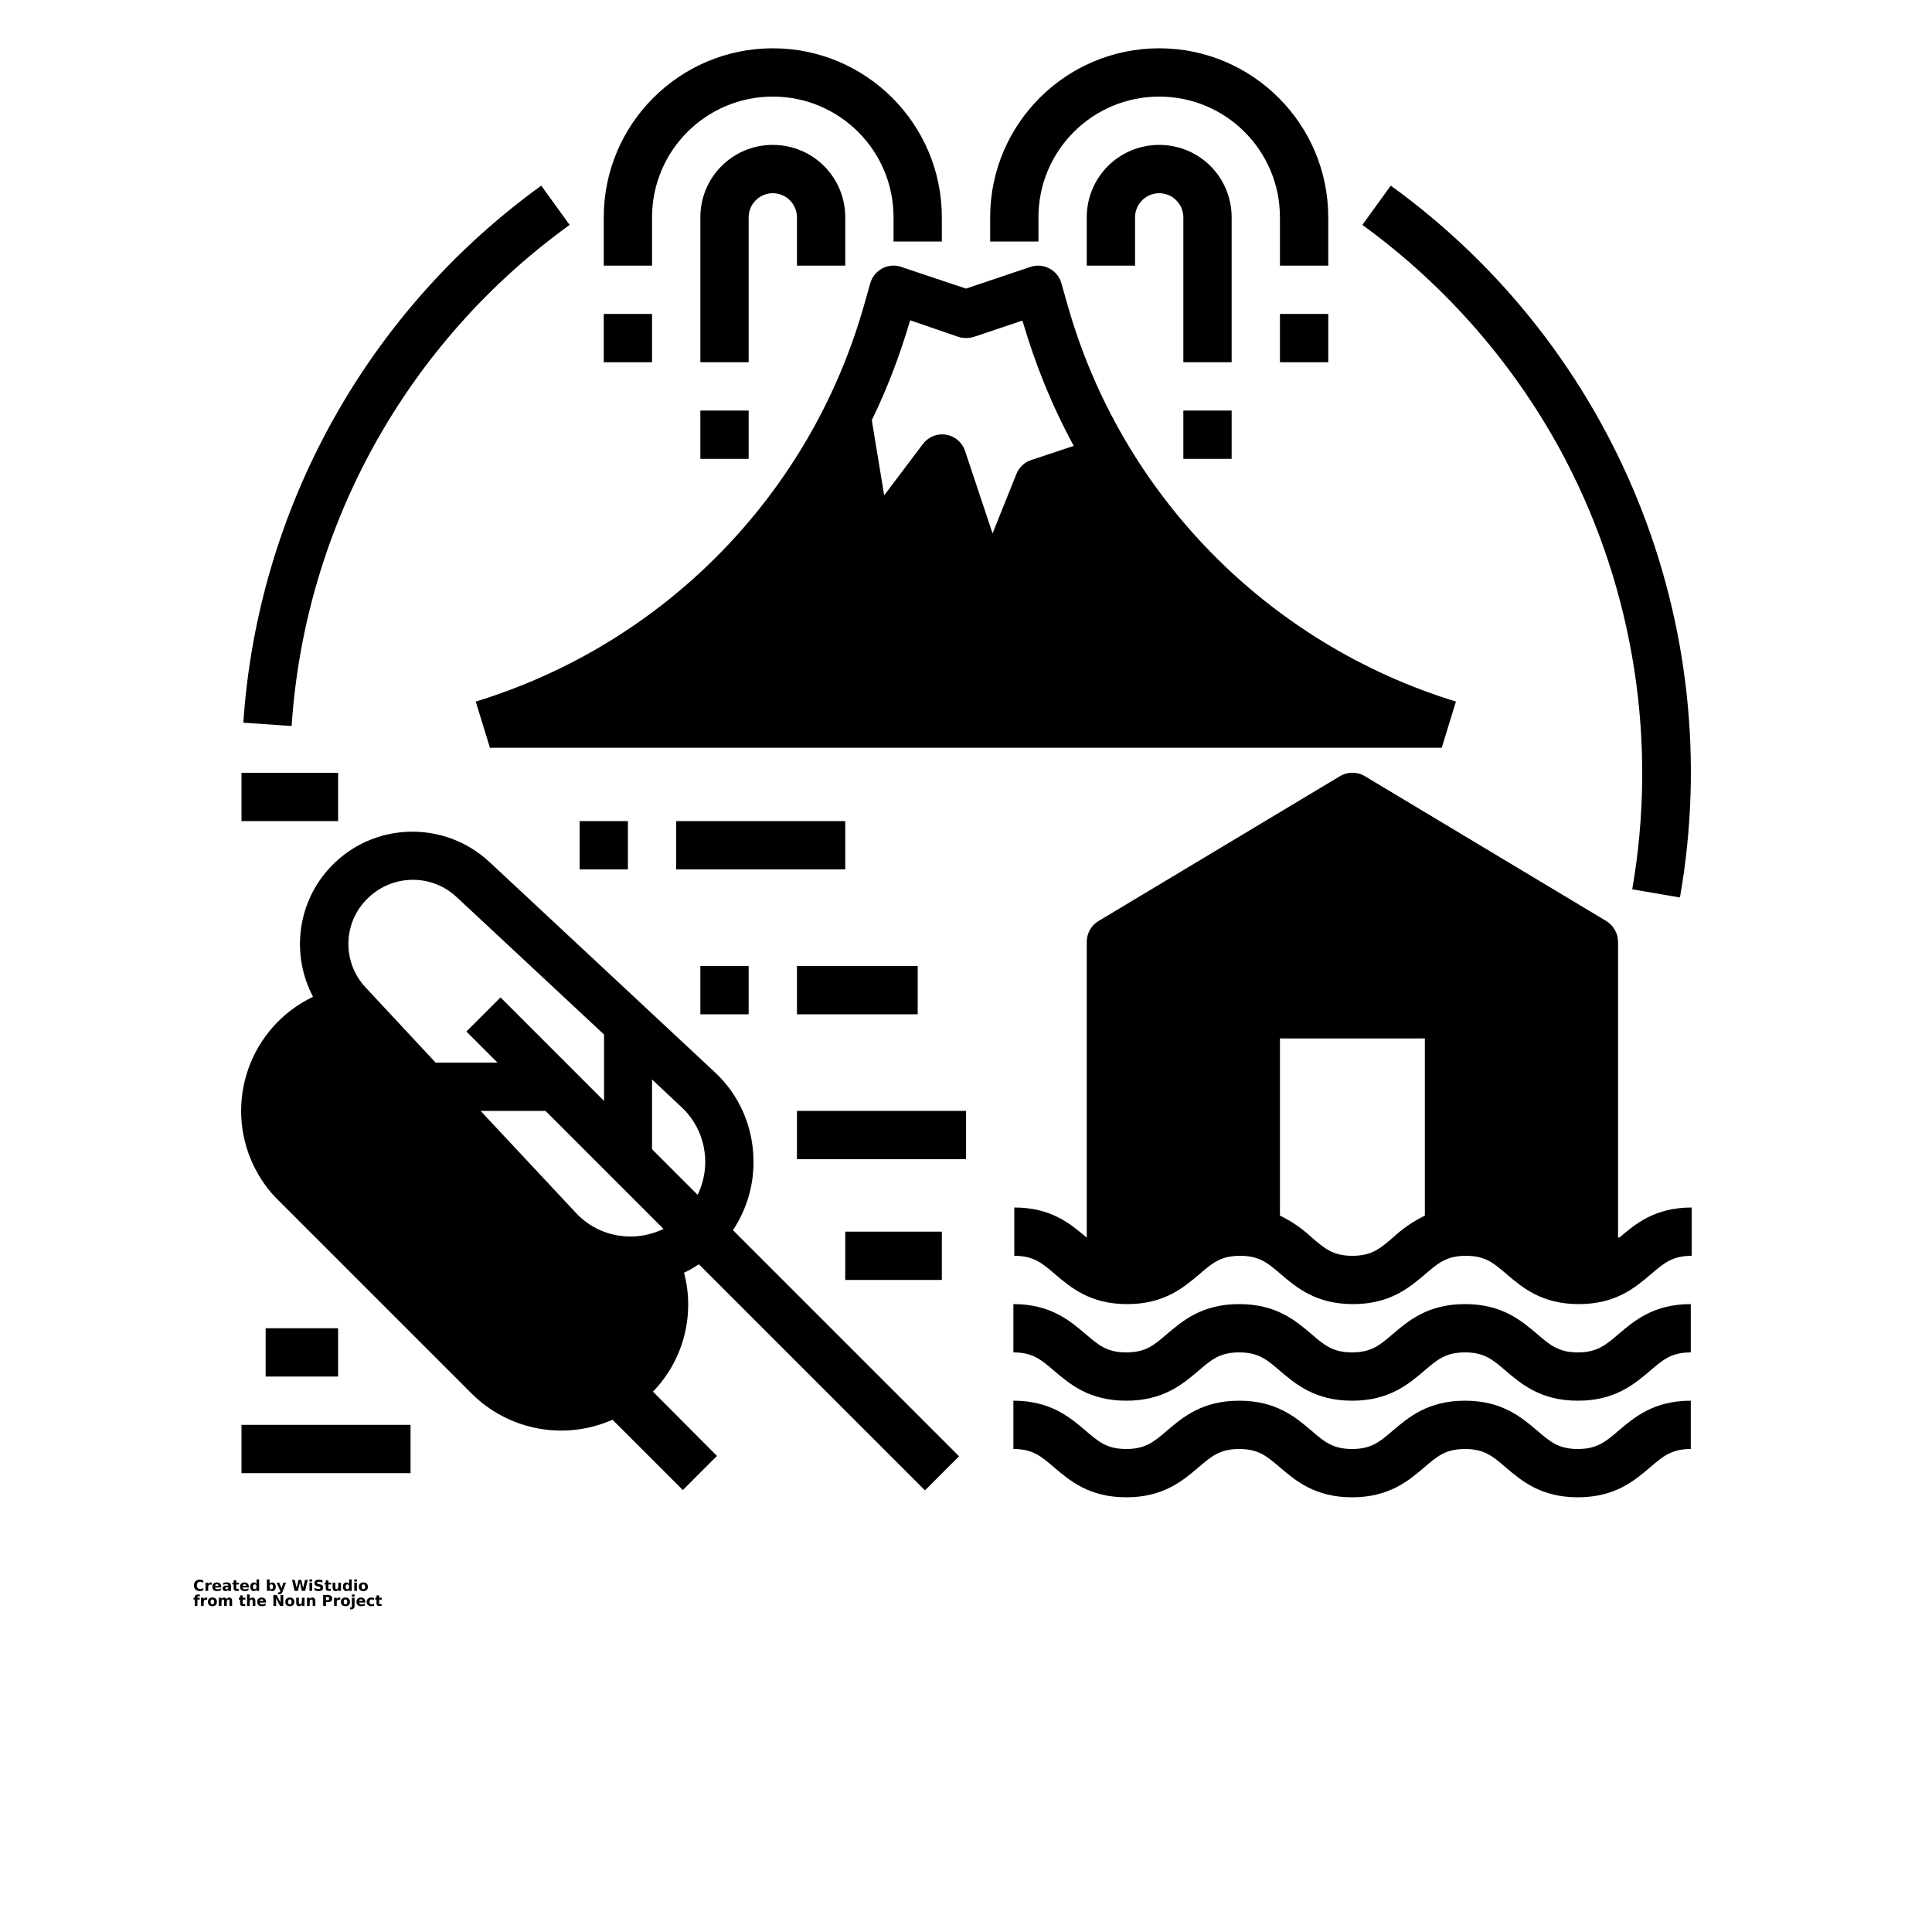 <?xml version="1.0" encoding="UTF-8"?>
<svg width="700pt" height="700pt" version="1.1" viewBox="0 0 700 700" xmlns="http://www.w3.org/2000/svg" xmlns:xlink="http://www.w3.org/1999/xlink">
 <defs>
  <symbol id="u" overflow="visible">
   <path d="m3.656-0.219c-0.188 0.094-0.387 0.168-0.594 0.219-0.199 0.051-0.406 0.078-0.625 0.078-0.668 0-1.199-0.18-1.594-0.547-0.387-0.375-0.578-0.879-0.578-1.516 0-0.645 0.191-1.148 0.578-1.516 0.395-0.375 0.926-0.562 1.594-0.562 0.219 0 0.426 0.027 0.625 0.078 0.207 0.055 0.406 0.125 0.594 0.219v0.828c-0.188-0.125-0.375-0.219-0.562-0.281-0.18-0.062-0.371-0.094-0.578-0.094-0.367 0-0.656 0.121-0.875 0.359-0.211 0.23-0.312 0.555-0.312 0.969 0 0.406 0.102 0.73 0.312 0.969 0.219 0.23 0.508 0.344 0.875 0.344 0.207 0 0.398-0.023 0.578-0.078 0.188-0.062 0.375-0.16 0.562-0.297z"/>
  </symbol>
  <symbol id="d" overflow="visible">
   <path d="m2.688-2.172c-0.086-0.039-0.168-0.07-0.25-0.094-0.086-0.02-0.168-0.031-0.25-0.031-0.25 0-0.445 0.086-0.578 0.25-0.125 0.156-0.188 0.383-0.188 0.672v1.375h-0.969v-2.984h0.969v0.484c0.113-0.195 0.25-0.336 0.406-0.422 0.164-0.094 0.359-0.141 0.578-0.141h0.109c0.039 0 0.094 0.008 0.156 0.016z"/>
  </symbol>
  <symbol id="b" overflow="visible">
   <path d="m3.438-1.5v0.266h-2.234c0.031 0.23 0.113 0.402 0.25 0.516 0.133 0.105 0.328 0.156 0.578 0.156 0.207 0 0.414-0.023 0.625-0.078 0.207-0.062 0.422-0.156 0.641-0.281v0.734c-0.219 0.094-0.445 0.164-0.672 0.203-0.23 0.039-0.453 0.062-0.672 0.062-0.543 0-0.965-0.133-1.266-0.406-0.305-0.281-0.453-0.672-0.453-1.172 0-0.477 0.145-0.859 0.438-1.141 0.301-0.281 0.707-0.422 1.219-0.422 0.469 0 0.844 0.141 1.125 0.422s0.422 0.664 0.422 1.141zm-0.969-0.328c0-0.176-0.059-0.316-0.172-0.422-0.105-0.113-0.242-0.172-0.406-0.172-0.188 0-0.34 0.055-0.453 0.156-0.117 0.105-0.188 0.25-0.219 0.438z"/>
  </symbol>
  <symbol id="k" overflow="visible">
   <path d="m1.797-1.344c-0.199 0-0.352 0.039-0.453 0.109-0.094 0.062-0.141 0.164-0.141 0.297 0 0.117 0.035 0.211 0.109 0.281 0.082 0.062 0.195 0.094 0.344 0.094 0.176 0 0.328-0.062 0.453-0.188s0.188-0.285 0.188-0.484v-0.109zm1.469-0.359v1.703h-0.969v-0.438c-0.125 0.18-0.273 0.309-0.438 0.391-0.156 0.082-0.352 0.125-0.578 0.125-0.312 0-0.57-0.086-0.766-0.266-0.188-0.188-0.281-0.422-0.281-0.703 0-0.352 0.117-0.613 0.359-0.781 0.238-0.164 0.617-0.25 1.141-0.25h0.562v-0.062c0-0.156-0.062-0.266-0.188-0.328-0.117-0.07-0.297-0.109-0.547-0.109-0.211 0-0.402 0.023-0.578 0.062-0.18 0.043-0.34 0.102-0.484 0.172v-0.719c0.195-0.051 0.398-0.086 0.609-0.109 0.207-0.031 0.414-0.047 0.625-0.047 0.539 0 0.93 0.109 1.172 0.328 0.238 0.211 0.359 0.555 0.359 1.031z"/>
  </symbol>
  <symbol id="a" overflow="visible">
   <path d="m1.5-3.844v0.859h0.984v0.672h-0.984v1.281c0 0.137 0.023 0.23 0.078 0.281 0.062 0.043 0.176 0.062 0.344 0.062h0.484v0.688h-0.812c-0.387 0-0.656-0.078-0.812-0.234s-0.234-0.422-0.234-0.797v-1.281h-0.469v-0.672h0.469v-0.859z"/>
  </symbol>
  <symbol id="e" overflow="visible">
   <path d="m2.5-2.547v-1.609h0.953v4.156h-0.953v-0.438c-0.137 0.18-0.281 0.309-0.438 0.391-0.156 0.082-0.34 0.125-0.547 0.125-0.375 0-0.684-0.145-0.922-0.438-0.23-0.289-0.344-0.672-0.344-1.141 0-0.457 0.113-0.832 0.344-1.125 0.238-0.289 0.547-0.438 0.922-0.438 0.195 0 0.375 0.043 0.531 0.125 0.164 0.086 0.316 0.215 0.453 0.391zm-0.641 1.938c0.207 0 0.363-0.07 0.469-0.219 0.113-0.156 0.172-0.379 0.172-0.672 0-0.281-0.059-0.492-0.172-0.641-0.105-0.156-0.262-0.234-0.469-0.234-0.199 0-0.355 0.078-0.469 0.234-0.105 0.148-0.156 0.359-0.156 0.641 0 0.293 0.051 0.516 0.156 0.672 0.113 0.148 0.27 0.219 0.469 0.219z"/>
  </symbol>
  <symbol id="j" overflow="visible">
   <path d="m2.047-0.609c0.207 0 0.363-0.07 0.469-0.219 0.113-0.156 0.172-0.379 0.172-0.672 0-0.281-0.059-0.492-0.172-0.641-0.105-0.156-0.262-0.234-0.469-0.234-0.199 0-0.355 0.078-0.469 0.234-0.105 0.148-0.156 0.359-0.156 0.641 0 0.293 0.051 0.516 0.156 0.672 0.113 0.148 0.27 0.219 0.469 0.219zm-0.625-1.938c0.125-0.176 0.266-0.305 0.422-0.391 0.164-0.082 0.352-0.125 0.562-0.125 0.363 0 0.664 0.148 0.906 0.438 0.238 0.293 0.359 0.668 0.359 1.125 0 0.469-0.121 0.852-0.359 1.141-0.242 0.293-0.543 0.438-0.906 0.438-0.211 0-0.398-0.043-0.562-0.125-0.156-0.082-0.297-0.211-0.422-0.391v0.438h-0.969v-4.156h0.969z"/>
  </symbol>
  <symbol id="i" overflow="visible">
   <path d="m0.062-2.984h0.953l0.812 2.016 0.688-2.016h0.953l-1.266 3.266c-0.125 0.332-0.273 0.566-0.438 0.703-0.168 0.133-0.391 0.203-0.672 0.203h-0.547v-0.641h0.297c0.164 0 0.285-0.027 0.359-0.078 0.07-0.055 0.129-0.141 0.172-0.266l0.031-0.094z"/>
  </symbol>
  <symbol id="h" overflow="visible">
   <path d="m0.156-3.984h0.984l0.703 2.891 0.672-2.891h1l0.672 2.891 0.703-2.891h0.969l-0.938 3.984h-1.188l-0.719-3.031-0.719 3.031h-1.188z"/>
  </symbol>
  <symbol id="g" overflow="visible">
   <path d="m0.453-2.984h0.969v2.984h-0.969zm0-1.172h0.969v0.781h-0.969z"/>
  </symbol>
  <symbol id="t" overflow="visible">
   <path d="m3.281-3.859v0.844c-0.219-0.102-0.434-0.176-0.641-0.219-0.211-0.051-0.406-0.078-0.594-0.078-0.25 0-0.434 0.039-0.547 0.109-0.117 0.062-0.172 0.168-0.172 0.312 0 0.105 0.035 0.188 0.109 0.25 0.082 0.055 0.227 0.102 0.438 0.141l0.438 0.094c0.445 0.094 0.758 0.23 0.938 0.406 0.188 0.18 0.281 0.438 0.281 0.781 0 0.438-0.133 0.766-0.391 0.984-0.262 0.211-0.656 0.312-1.188 0.312-0.25 0-0.508-0.027-0.766-0.078-0.25-0.039-0.508-0.109-0.766-0.203v-0.875c0.258 0.137 0.504 0.242 0.734 0.312 0.238 0.062 0.473 0.094 0.703 0.094 0.219 0 0.383-0.035 0.5-0.109 0.125-0.07 0.188-0.176 0.188-0.312 0-0.125-0.043-0.219-0.125-0.281-0.086-0.07-0.246-0.133-0.484-0.188l-0.391-0.094c-0.406-0.082-0.703-0.219-0.891-0.406-0.18-0.188-0.266-0.441-0.266-0.766 0-0.395 0.125-0.695 0.375-0.906 0.258-0.219 0.629-0.328 1.109-0.328 0.227 0 0.457 0.023 0.688 0.062 0.227 0.031 0.469 0.078 0.719 0.141z"/>
  </symbol>
  <symbol id="f" overflow="visible">
   <path d="m0.422-1.172v-1.812h0.969v0.297 0.609 0.484c0 0.242 0.004 0.418 0.016 0.531 0.008 0.105 0.031 0.18 0.062 0.219 0.039 0.062 0.094 0.117 0.156 0.156 0.062 0.031 0.133 0.047 0.219 0.047 0.195 0 0.352-0.078 0.469-0.234 0.113-0.156 0.172-0.367 0.172-0.641v-1.469h0.953v2.984h-0.953v-0.438c-0.148 0.18-0.305 0.309-0.469 0.391-0.156 0.082-0.336 0.125-0.531 0.125-0.344 0-0.609-0.102-0.797-0.312-0.18-0.219-0.266-0.531-0.266-0.938z"/>
  </symbol>
  <symbol id="c" overflow="visible">
   <path d="m1.875-2.375c-0.211 0-0.371 0.078-0.484 0.234-0.105 0.148-0.156 0.359-0.156 0.641 0 0.293 0.051 0.516 0.156 0.672 0.113 0.148 0.273 0.219 0.484 0.219 0.207 0 0.367-0.07 0.484-0.219 0.113-0.156 0.172-0.379 0.172-0.672 0-0.281-0.059-0.492-0.172-0.641-0.117-0.156-0.277-0.234-0.484-0.234zm0-0.688c0.52 0 0.922 0.141 1.203 0.422 0.289 0.273 0.438 0.652 0.438 1.141 0 0.5-0.148 0.891-0.438 1.172-0.281 0.273-0.684 0.406-1.203 0.406-0.512 0-0.914-0.133-1.203-0.406-0.293-0.281-0.438-0.672-0.438-1.172 0-0.488 0.145-0.867 0.438-1.141 0.289-0.281 0.691-0.422 1.203-0.422z"/>
  </symbol>
  <symbol id="s" overflow="visible">
   <path d="m2.422-4.156v0.625h-0.516c-0.137 0-0.234 0.027-0.297 0.078-0.055 0.055-0.078 0.137-0.078 0.25v0.219h0.828v0.672h-0.828v2.312h-0.953v-2.312h-0.469v-0.672h0.469v-0.219c0-0.32 0.086-0.562 0.266-0.719 0.188-0.156 0.473-0.234 0.859-0.234z"/>
  </symbol>
  <symbol id="r" overflow="visible">
   <path d="m3.234-2.5c0.113-0.176 0.254-0.312 0.422-0.406 0.164-0.102 0.352-0.156 0.562-0.156 0.332 0 0.586 0.109 0.766 0.328 0.188 0.211 0.281 0.512 0.281 0.906v1.828h-0.969v-1.562c0.008-0.02 0.016-0.039 0.016-0.062v-0.109c0-0.219-0.031-0.375-0.094-0.469s-0.164-0.141-0.297-0.141c-0.188 0-0.336 0.078-0.438 0.234-0.094 0.148-0.141 0.359-0.141 0.641v1.469h-0.969v-1.562c0-0.332-0.031-0.547-0.094-0.641-0.055-0.094-0.152-0.141-0.297-0.141-0.18 0-0.32 0.078-0.422 0.234-0.094 0.148-0.141 0.359-0.141 0.641v1.469h-0.969v-2.984h0.969v0.438c0.113-0.176 0.242-0.305 0.391-0.391 0.156-0.082 0.328-0.125 0.516-0.125 0.207 0 0.391 0.055 0.547 0.156 0.156 0.094 0.273 0.23 0.359 0.406z"/>
  </symbol>
  <symbol id="q" overflow="visible">
   <path d="m3.469-1.828v1.828h-0.969v-1.391c0-0.258-0.008-0.438-0.016-0.531-0.012-0.102-0.031-0.176-0.062-0.219-0.031-0.062-0.086-0.109-0.156-0.141-0.062-0.039-0.133-0.062-0.203-0.062-0.211 0-0.371 0.078-0.484 0.234-0.105 0.156-0.156 0.371-0.156 0.641v1.469h-0.969v-4.156h0.969v1.609c0.133-0.176 0.285-0.305 0.453-0.391 0.164-0.082 0.344-0.125 0.531-0.125 0.344 0 0.602 0.109 0.781 0.328 0.188 0.211 0.281 0.512 0.281 0.906z"/>
  </symbol>
  <symbol id="p" overflow="visible">
   <path d="m0.5-3.984h1.156l1.438 2.734v-2.734h0.984v3.984h-1.156l-1.438-2.734v2.734h-0.984z"/>
  </symbol>
  <symbol id="o" overflow="visible">
   <path d="m3.469-1.828v1.828h-0.969v-1.391c0-0.258-0.008-0.438-0.016-0.531-0.012-0.102-0.031-0.176-0.062-0.219-0.031-0.062-0.086-0.109-0.156-0.141-0.062-0.039-0.133-0.062-0.203-0.062-0.211 0-0.371 0.078-0.484 0.234-0.105 0.156-0.156 0.371-0.156 0.641v1.469h-0.969v-2.984h0.969v0.438c0.133-0.176 0.285-0.305 0.453-0.391 0.164-0.082 0.344-0.125 0.531-0.125 0.344 0 0.602 0.109 0.781 0.328 0.188 0.211 0.281 0.512 0.281 0.906z"/>
  </symbol>
  <symbol id="n" overflow="visible">
   <path d="m0.5-3.984h1.703c0.508 0 0.898 0.117 1.172 0.344 0.27 0.219 0.406 0.539 0.406 0.953 0 0.418-0.137 0.742-0.406 0.969-0.273 0.219-0.664 0.328-1.172 0.328h-0.672v1.391h-1.031zm1.031 0.75v1.109h0.562c0.195 0 0.348-0.047 0.453-0.141 0.113-0.102 0.172-0.242 0.172-0.422 0-0.176-0.059-0.312-0.172-0.406-0.105-0.094-0.258-0.141-0.453-0.141z"/>
  </symbol>
  <symbol id="m" overflow="visible">
   <path d="m0.453-2.984h0.969v2.938c0 0.395-0.102 0.695-0.297 0.906-0.188 0.219-0.465 0.328-0.828 0.328h-0.484v-0.641h0.172c0.176 0 0.297-0.043 0.359-0.125 0.07-0.074 0.109-0.23 0.109-0.469zm0-1.172h0.969v0.781h-0.969z"/>
  </symbol>
  <symbol id="l" overflow="visible">
   <path d="m2.875-2.891v0.766c-0.125-0.082-0.258-0.145-0.391-0.188-0.137-0.039-0.273-0.062-0.406-0.062-0.273 0-0.48 0.078-0.625 0.234-0.148 0.156-0.219 0.371-0.219 0.641 0 0.281 0.07 0.5 0.219 0.656 0.145 0.156 0.352 0.234 0.625 0.234 0.145 0 0.285-0.02 0.422-0.062 0.133-0.039 0.258-0.109 0.375-0.203v0.781c-0.148 0.062-0.297 0.102-0.453 0.125-0.156 0.031-0.312 0.047-0.469 0.047-0.543 0-0.965-0.133-1.266-0.406-0.305-0.281-0.453-0.672-0.453-1.172 0-0.488 0.148-0.867 0.453-1.141 0.301-0.281 0.723-0.422 1.266-0.422 0.156 0 0.312 0.016 0.469 0.047 0.156 0.023 0.305 0.062 0.453 0.125z"/>
  </symbol>
 </defs>
 <g>
  <path d="m586.25 448.44v-107.19c0-3.062-1.641-5.906-4.266-7.547l-87.5-52.5c-2.734-1.641-6.234-1.641-8.969 0l-87.5 52.5c-2.625 1.531-4.266 4.484-4.266 7.547v107.19l-0.109-0.109c-5.688-4.812-12.688-10.828-26.141-10.828v17.5c7 0 10.062 2.625 14.766 6.672 5.688 4.812 12.688 10.828 26.141 10.828s20.453-6.016 26.141-10.828c4.703-4.047 7.766-6.672 14.766-6.672s10.062 2.625 14.766 6.672c5.688 4.812 12.688 10.828 26.141 10.828s20.453-6.016 26.141-10.828c4.703-4.047 7.766-6.672 14.766-6.672s10.062 2.625 14.766 6.672c5.688 4.812 12.688 10.828 26.141 10.828s20.453-6.016 26.141-10.828c4.703-4.047 7.766-6.672 14.766-6.672v-17.5c-13.453 0-20.453 6.016-26.141 10.828zm-70-7.984c-4.266 2.078-8.094 4.703-11.484 7.875-4.703 4.047-7.766 6.672-14.766 6.672s-10.062-2.625-14.766-6.672c-3.391-3.172-7.328-5.906-11.484-7.875v-64.203h52.5z"/>
  <path d="m571.7 490c-7 0-10.062-2.625-14.766-6.672-5.688-4.812-12.688-10.828-26.141-10.828s-20.453 6.016-26.141 10.828c-4.703 4.047-7.766 6.672-14.766 6.672s-10.062-2.625-14.766-6.672c-5.688-4.812-12.688-10.828-26.141-10.828s-20.453 6.016-26.141 10.828c-4.703 4.047-7.766 6.672-14.766 6.672s-10.062-2.625-14.766-6.672c-5.688-4.812-12.688-10.828-26.141-10.828v17.5c7 0 10.062 2.625 14.766 6.672 5.688 4.812 12.688 10.828 26.141 10.828s20.453-6.016 26.141-10.828c4.703-4.047 7.766-6.672 14.766-6.672s10.062 2.625 14.766 6.672c5.688 4.812 12.688 10.828 26.141 10.828s20.453-6.016 26.141-10.828c4.703-4.047 7.766-6.672 14.766-6.672s10.062 2.625 14.766 6.672c5.688 4.812 12.688 10.828 26.141 10.828s20.453-6.016 26.141-10.828c4.703-4.047 7.766-6.672 14.766-6.672v-17.5c-13.453 0-20.453 6.016-26.141 10.828-4.703 4.047-7.875 6.672-14.766 6.672z"/>
  <path d="m571.7 525c-7 0-10.062-2.625-14.766-6.672-5.688-4.812-12.688-10.828-26.141-10.828s-20.453 6.016-26.141 10.828c-4.703 4.047-7.766 6.672-14.766 6.672s-10.062-2.625-14.766-6.672c-5.688-4.812-12.688-10.828-26.141-10.828s-20.453 6.016-26.141 10.828c-4.703 4.047-7.766 6.672-14.766 6.672s-10.062-2.625-14.766-6.672c-5.688-4.812-12.688-10.828-26.141-10.828v17.5c7 0 10.062 2.625 14.766 6.672 5.688 4.812 12.688 10.828 26.141 10.828s20.453-6.016 26.141-10.828c4.703-4.047 7.766-6.672 14.766-6.672s10.062 2.625 14.766 6.672c5.688 4.812 12.688 10.828 26.141 10.828s20.453-6.016 26.141-10.828c4.703-4.047 7.766-6.672 14.766-6.672s10.062 2.625 14.766 6.672c5.688 4.812 12.688 10.828 26.141 10.828s20.453-6.016 26.141-10.828c4.703-4.047 7.766-6.672 14.766-6.672v-17.5c-13.453 0-20.453 6.016-26.141 10.828-4.703 4.047-7.875 6.672-14.766 6.672z"/>
  <path d="m245 297.5h61.25v17.5h-61.25z"/>
  <path d="m210 297.5h17.5v17.5h-17.5z"/>
  <path d="m288.75 350h43.75v17.5h-43.75z"/>
  <path d="m253.75 350h17.5v17.5h-17.5z"/>
  <path d="m288.75 402.5h61.25v17.5h-61.25z"/>
  <path d="m306.25 446.25h35v17.5h-35z"/>
  <path d="m87.5 516.25h61.25v17.5h-61.25z"/>
  <path d="m96.25 481.25h26.25v17.5h-26.25z"/>
  <path d="m87.5 280h35v17.5h-35z"/>
  <path d="m273 420.11c-0.219-12.141-5.25-23.625-14.219-31.828l-81.484-76.016c-16.516-15.312-42.328-14.438-57.641 1.969-11.922 12.688-14.328 31.609-6.234 46.922-22.859 10.938-32.484 38.281-21.547 61.141 2.297 4.703 5.25 8.969 8.969 12.578l70 70c13.453 13.453 33.797 17.172 51.078 9.516l25.484 25.484 12.359-12.359-23.188-23.297c11.047-11.375 15.312-27.781 11.266-43.094 1.859-0.875 3.609-1.859 5.359-3.062l81.922 81.922 12.359-12.359-81.922-81.922c5.031-7.547 7.656-16.516 7.438-25.594zm-139.89-94.5c8.859-8.859 23.188-9.188 32.375-0.547l53.375 49.766v24.062l-37.516-37.516-12.359 12.359 11.266 11.266h-22.422l-25.266-27.125c-8.641-9.078-8.422-23.516 0.547-32.266zm94.828 122.39c-7.328-0.109-14.328-3.172-19.359-8.641l-34.453-36.859h23.516l42.766 42.766c-3.938 1.859-8.203 2.844-12.469 2.734zm24.828-15.094-16.516-16.516v-25.266l10.609 9.953c8.75 8.094 11.156 21 5.906 31.828z"/>
  <path d="m319.7 97.234c-2.078 1.094-3.719 3.062-4.375 5.359l-2.297 8.094c-19.469 68.578-72.406 122.61-140.66 143.5l5.141 16.734h344.86l5.141-16.734c-68.141-20.891-121.19-74.922-140.66-143.5l-2.297-8.094c-1.312-4.594-6.125-7.328-10.828-6.016-0.109 0-0.219 0.109-0.328 0.109l-23.406 7.875-23.516-7.875c-2.188-0.766-4.703-0.547-6.781 0.547zm27.562 24.828c1.75 0.547 3.719 0.547 5.578 0l17.609-5.906c4.594 15.75 10.719 30.953 18.594 45.391l-15.422 5.141c-2.406 0.766-4.375 2.625-5.359 5.031l-8.641 21.547-9.953-29.859c-1.531-4.594-6.453-7.109-11.047-5.578-1.641 0.547-3.172 1.641-4.266 3.062l-14 18.594-4.484-27.234c5.688-11.703 10.281-23.844 13.891-36.203z"/>
  <path d="m236.25 78.75c0-24.172 19.578-43.75 43.75-43.75s43.75 19.578 43.75 43.75v8.75h17.5v-8.75c0-33.797-27.453-61.25-61.25-61.25s-61.25 27.453-61.25 61.25v17.5h17.5z"/>
  <path d="m218.75 113.75h17.5v17.5h-17.5z"/>
  <path d="m306.25 96.25v-17.5c0-14.547-11.703-26.25-26.25-26.25s-26.25 11.703-26.25 26.25v52.5h17.5v-52.5c0-4.812 3.938-8.75 8.75-8.75s8.75 3.938 8.75 8.75v17.5z"/>
  <path d="m253.75 148.75h17.5v17.5h-17.5z"/>
  <path d="m376.25 78.75c0-24.172 19.578-43.75 43.75-43.75s43.75 19.578 43.75 43.75v17.5h17.5v-17.5c0-33.797-27.453-61.25-61.25-61.25s-61.25 27.453-61.25 61.25v8.75h17.5z"/>
  <path d="m446.25 78.75c0-14.547-11.703-26.25-26.25-26.25s-26.25 11.703-26.25 26.25v17.5h17.5v-17.5c0-4.812 3.938-8.75 8.75-8.75s8.75 3.938 8.75 8.75v52.5h17.5z"/>
  <path d="m428.75 148.75h17.5v17.5h-17.5z"/>
  <path d="m463.75 113.75h17.5v17.5h-17.5z"/>
  <path d="m567.33 166.8c24.828 47.797 33.25 102.38 24.062 155.42l17.281 2.953c17.391-98.984-23.297-199.06-104.78-257.91l-10.281 14.219c30.844 22.422 56.109 51.625 73.719 85.312z"/>
  <path d="m206.39 81.484-10.281-14.219c-63.109 45.609-102.7 116.92-107.95 194.58l17.5 1.203c4.812-72.516 41.781-139.02 100.73-181.56z"/>
  <use x="70" y="576.406" xlink:href="#u"/>
  <use x="74.012" y="576.406" xlink:href="#d"/>
  <use x="76.711" y="576.406" xlink:href="#b"/>
  <use x="80.418" y="576.406" xlink:href="#k"/>
  <use x="84.109" y="576.406" xlink:href="#a"/>
  <use x="86.723" y="576.406" xlink:href="#b"/>
  <use x="90.434" y="576.406" xlink:href="#e"/>
  <use x="96.25" y="576.406" xlink:href="#j"/>
  <use x="100.168" y="576.406" xlink:href="#i"/>
  <use x="105.637" y="576.406" xlink:href="#h"/>
  <use x="111.668" y="576.406" xlink:href="#g"/>
  <use x="113.543" y="576.406" xlink:href="#t"/>
  <use x="117.48" y="576.406" xlink:href="#a"/>
  <use x="120.094" y="576.406" xlink:href="#f"/>
  <use x="123.988" y="576.406" xlink:href="#e"/>
  <use x="127.902" y="576.406" xlink:href="#g"/>
  <use x="129.777" y="576.406" xlink:href="#c"/>
  <use x="70" y="581.875" xlink:href="#s"/>
  <use x="72.379" y="581.875" xlink:href="#d"/>
  <use x="75.078" y="581.875" xlink:href="#c"/>
  <use x="78.832" y="581.875" xlink:href="#r"/>
  <use x="86.438" y="581.875" xlink:href="#a"/>
  <use x="89.051" y="581.875" xlink:href="#q"/>
  <use x="92.941" y="581.875" xlink:href="#b"/>
  <use x="98.555" y="581.875" xlink:href="#p"/>
  <use x="103.133" y="581.875" xlink:href="#c"/>
  <use x="106.891" y="581.875" xlink:href="#f"/>
  <use x="110.785" y="581.875" xlink:href="#o"/>
  <use x="116.582" y="581.875" xlink:href="#n"/>
  <use x="120.59" y="581.875" xlink:href="#d"/>
  <use x="123.285" y="581.875" xlink:href="#c"/>
  <use x="127.043" y="581.875" xlink:href="#m"/>
  <use x="128.918" y="581.875" xlink:href="#b"/>
  <use x="132.625" y="581.875" xlink:href="#l"/>
  <use x="135.867" y="581.875" xlink:href="#a"/>
 </g>
</svg>
